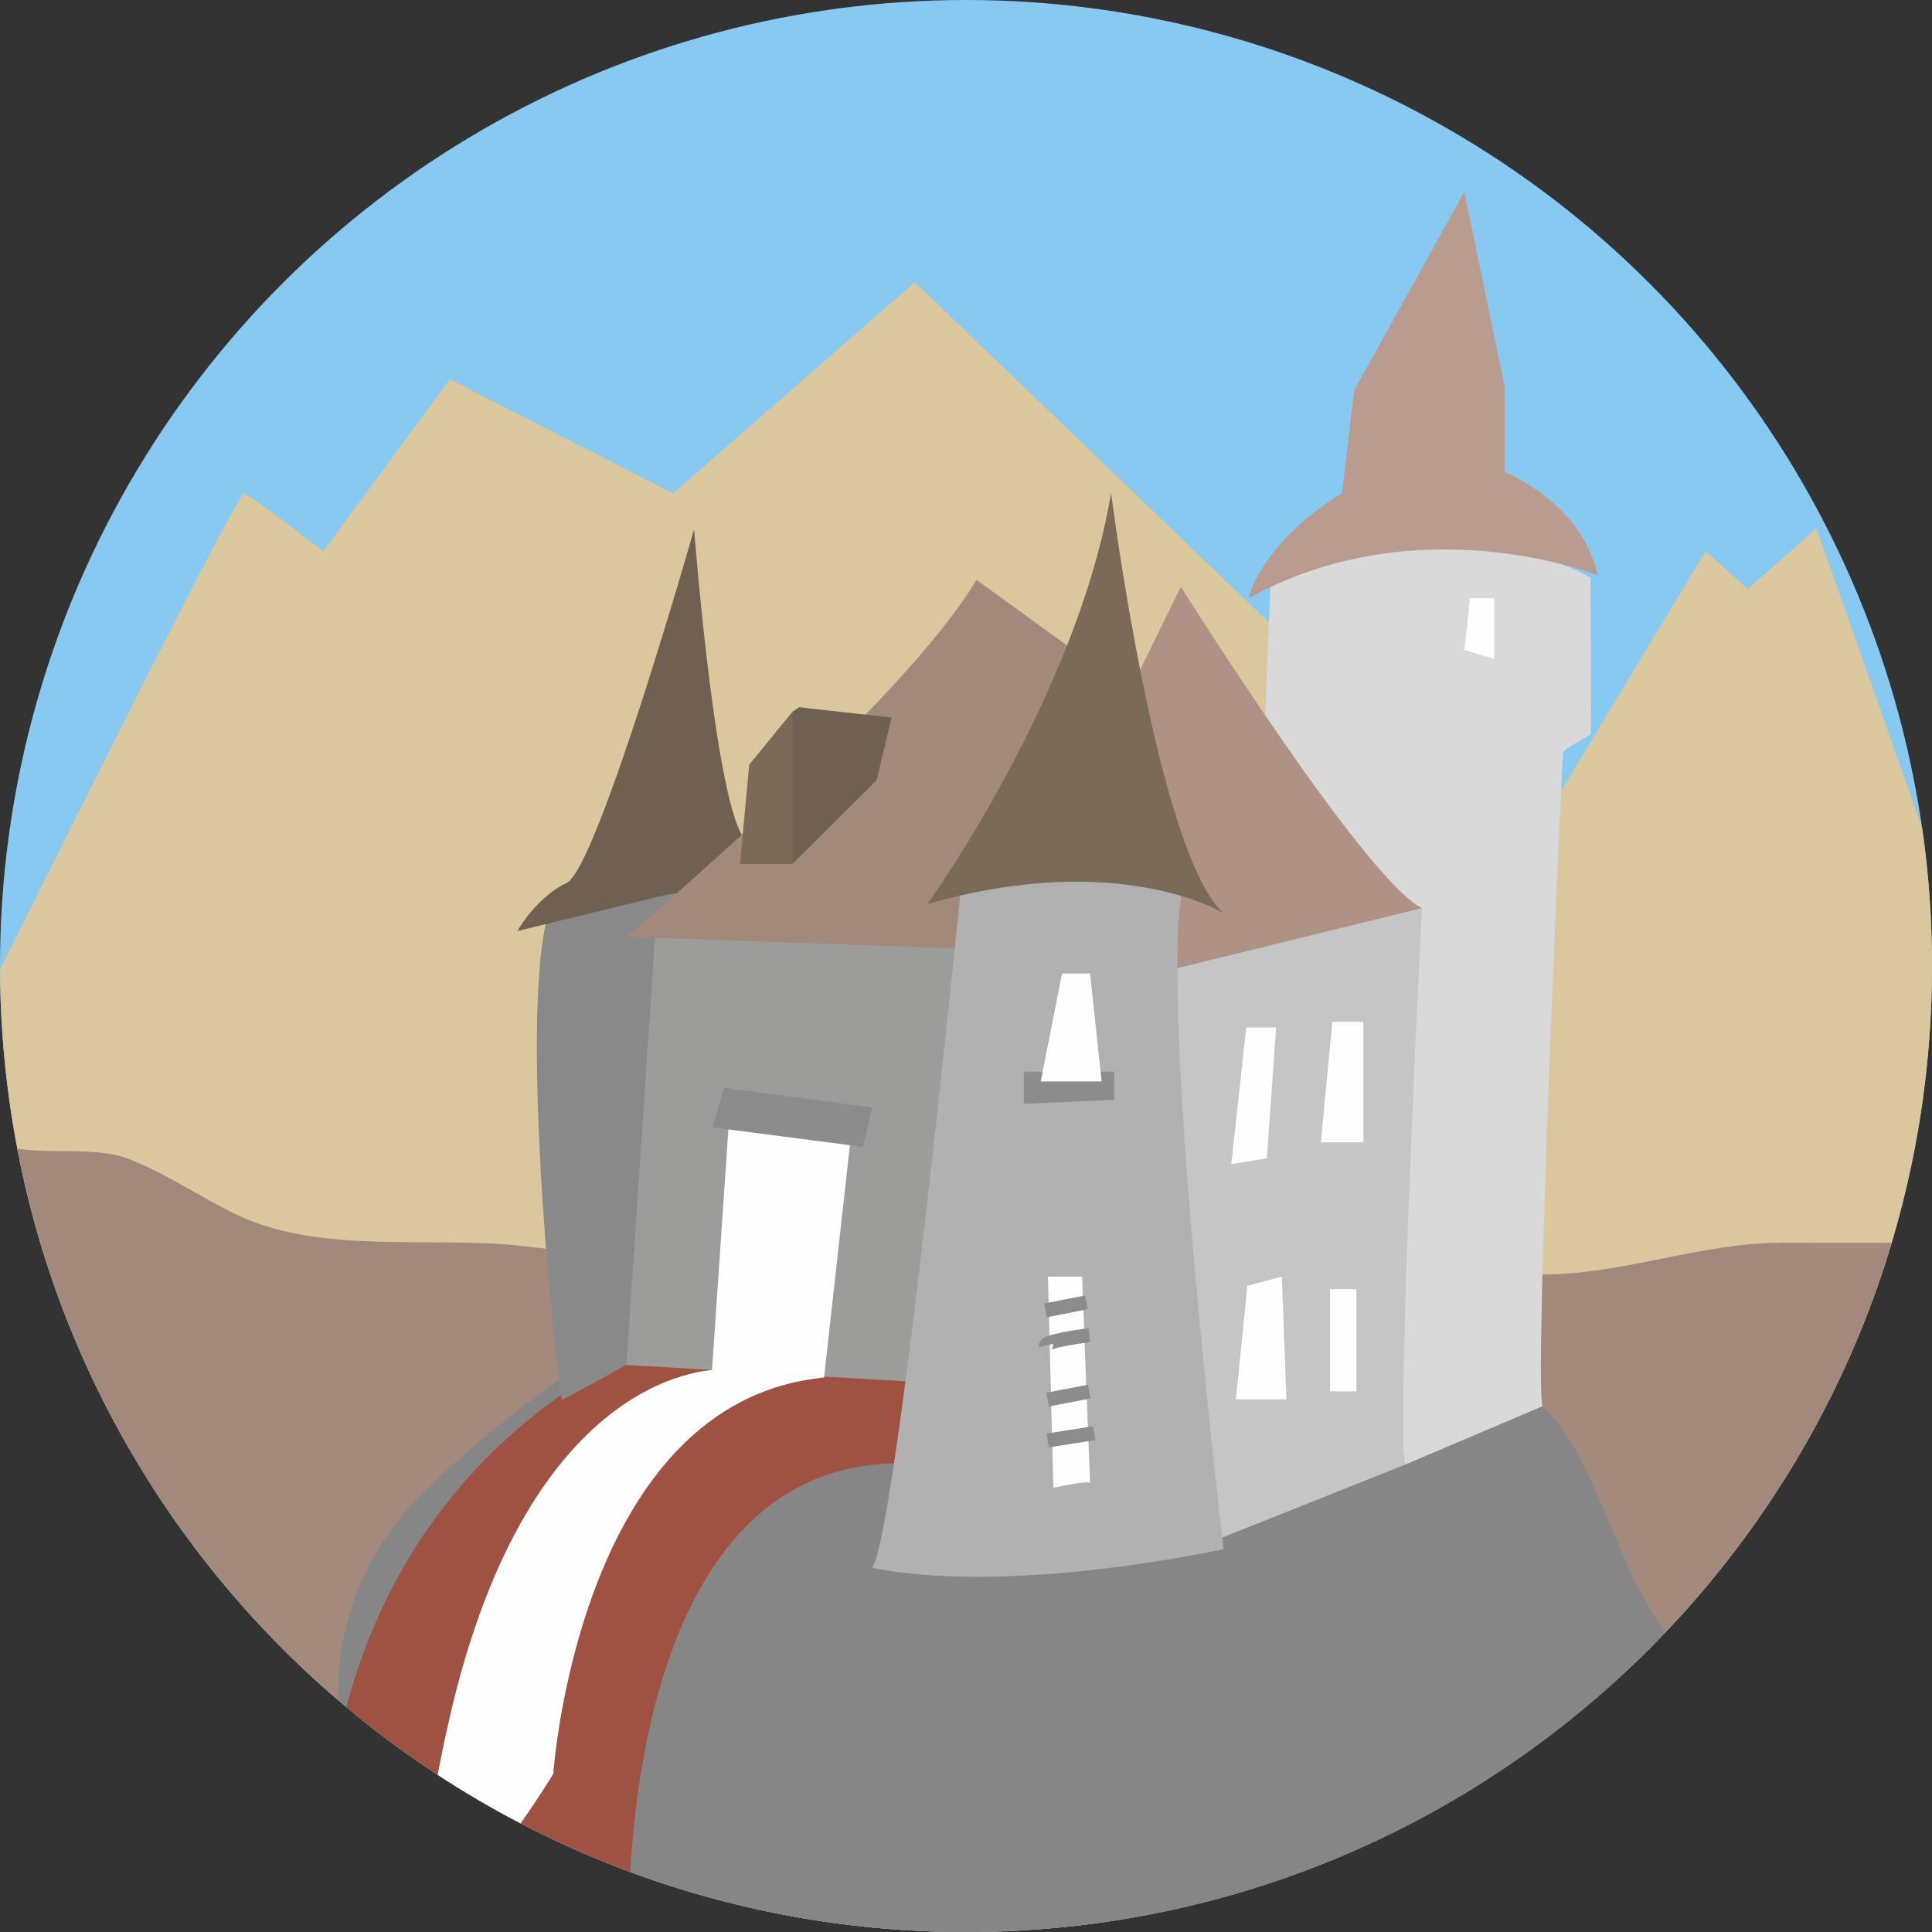 <?xml version="1.0" encoding="iso-8859-1"?>
<!-- Generator: Adobe Illustrator 20.0.0, SVG Export Plug-In . SVG Version: 6.00 Build 0)  -->
<svg version="1.1" xmlns="http://www.w3.org/2000/svg" xmlns:xlink="http://www.w3.org/1999/xlink" x="0px" y="0px"
	 viewBox="0 0 828.668 828.668" style="enable-background:new 0 0 828.668 828.668;" xml:space="preserve">
<rect x="0" y="0" width="828.668" height="828.668" fill="#333333" stroke="none"/>
<g id="Castle">
	<g>
		<g>
			<defs>
				<circle id="SVGID_1_" cx="414.334" cy="414.334" r="414.334"/>
			</defs>
			<use xlink:href="#SVGID_1_"  style="overflow:visible;fill:#87C9F0;"/>
			<clipPath id="SVGID_2_">
				<use xlink:href="#SVGID_1_"  style="overflow:visible;"/>
			</clipPath>
		</g>
		<g>
			<path style="fill:#DBC79D;" d="M828.668,414.334c0-2.246-0.024-4.486-0.06-6.723c-0.01-0.599-0.022-1.197-0.034-1.795
				c-0.037-1.852-0.086-3.701-0.148-5.547c-0.014-0.417-0.024-0.835-0.04-1.251c-0.083-2.268-0.183-4.531-0.302-6.79
				c-0.018-0.333-0.039-0.665-0.057-0.998c-0.11-2-0.235-3.996-0.373-5.988c-0.028-0.405-0.056-0.811-0.085-1.216
				c-0.336-4.634-0.746-9.248-1.233-13.839c-0.028-0.262-0.057-0.523-0.085-0.785c-0.51-4.723-1.095-9.424-1.762-14.099
				c0,0,0,0,0-0.001l-45.427-128.692l-29.42,26.021l-18.104-16.171L651.2,369.729L392.336,121.047l-103.628,90.575l-95.776-48.931
				l-54.313,73.772c0,0-30.551-23.762-33.946-24.841c-2.232-0.709-63.186,120.849-104.663,204.17c0,0,0,0,0,0
				c0.008,2.346,0.037,4.686,0.084,7.022c0.002,0.099,0.003,0.198,0.006,0.297c0.098,4.734,0.275,9.449,0.531,14.143
				c0.002,0.035,0.004,0.07,0.006,0.105c0.127,2.313,0.273,4.622,0.437,6.925c0.004,0.061,0.008,0.121,0.013,0.182
				c0.336,4.679,0.75,9.336,1.241,13.971c0.006,0.058,0.013,0.117,0.019,0.175c0.243,2.29,0.505,4.574,0.785,6.853
				c0.003,0.022,0.005,0.043,0.008,0.065c0.569,4.615,1.214,9.207,1.933,13.773c0.013,0.08,0.026,0.16,0.038,0.241
				c1.078,6.821,2.323,13.587,3.73,20.294c0.02,0.093,0.039,0.186,0.059,0.279c1.409,6.695,2.98,13.329,4.708,19.9
				c0.025,0.096,0.05,0.191,0.075,0.286c1.732,6.567,3.622,13.069,5.664,19.504c0.03,0.094,0.06,0.188,0.09,0.282
				c2.049,6.439,4.25,12.809,6.601,19.107c0.03,0.08,0.06,0.161,0.09,0.241c2.359,6.309,4.868,12.545,7.521,18.704
				c0.028,0.066,0.057,0.132,0.085,0.198c2.664,6.173,5.473,12.269,8.424,18.283c0.023,0.047,0.046,0.093,0.069,0.14
				c2.964,6.034,6.07,11.986,9.315,17.851c0.013,0.023,0.026,0.046,0.038,0.07c2.17,3.92,4.401,7.801,6.693,11.642
				c72.302,121.178,204.701,202.344,356.062,202.344c20.656,0,40.957-1.519,60.803-4.438l223.66-108.651
				c79.961-75.534,129.866-182.551,129.871-301.227C828.668,414.346,828.668,414.34,828.668,414.334z"/>
			<path style="fill:#A3897B;" d="M414.334,828.668c187.567,0,346.022-124.636,397.07-295.605
				c-15.614,0.011-31.229,0.022-46.843-0.01c-35.495-0.075-68.639,13.833-103.658,13.598c-34.12-0.229-67.472-6.122-101.771-6.099
				c-42.347,0.029-83.575,4.616-125.552,8.994c-71.61,7.47-140.096-7.531-210.102-15.181c-39.011-4.263-85.628,3.891-121.835-13.318
				c-15.532-7.382-30.894-18.076-46.802-24.1c-13.504-5.114-33.15-1.873-47.447-4.288
				C44.009,684.039,212.281,828.668,414.334,828.668z"/>
			<path style="fill:#868686;" d="M714.338,700.114c-22.731-30.942-29.585-75.402-52.783-96.932
				c-188.613-175.056-396.567-46.045-481.347,38.394c-23.153,23.06-36.013,54.568-35.166,87.235
				c0.004,0.141,0.007,0.282,0.011,0.422c72.422,61.989,166.476,99.435,269.28,99.435
				C532.367,828.668,638.872,779.312,714.338,700.114z"/>
			<path style="fill:#9F5242;" d="M284.521,574.872c0,0-103.112,33.77-135.981,157.312c35.943,30.089,77.065,54.194,121.836,70.784
				c2.833-53.863,20.644-185.477,127.4-174.677l30.53-47.51L284.521,574.872z"/>
			<path style="fill:#D9D9D9;" d="M540.932,348.15l3.939-96.499c0,0,73.851-37.418,137.363-3.939c0,0,0.492,65.481,0,66.958
				c-0.492,1.477-11.324,5.908-11.816,8.37c-0.492,2.462-12.308,264.879-8.862,280.141l-59.081,25.109l-8.862-89.113l2.954-126.039
				L540.932,348.15z"/>
			<path style="fill:#898989;" d="M274.084,582.503c-1.477,0.492-31.51,17.724-32.987,17.724s-19.201-162.035-5.908-208.533
				l74.343-15.481L274.084,582.503z"/>
			<path style="fill:#706051;" d="M282.454,384.583l-60.558,14.77c0,0,7.877-14.278,21.171-20.678
				c13.293-6.4,54.65-151.641,54.65-151.641s9.847,129.485,23.632,134.409l8.739,22.155
				C330.088,383.598,304.374,379.236,282.454,384.583z"/>
			<polygon style="fill:#9C9C9B;" points="394.708,592.842 268.669,585.457 280.977,401.815 416.863,406.738 			"/>
			<path style="fill:#C5C5C5;" d="M500.068,414.123l109.792-24.617c0,0-10.831,215.152-7.385,238.785l-82.713,32.987
				L500.068,414.123z"/>
			<path style="fill:#A3897B;" d="M423.604,407.23c1.628,0-154.936-5.416-154.936-5.416s119.146-100.437,150.163-153.118
				l53.665,38.895L423.604,407.23z"/>
			<path style="fill:#AF9285;" d="M484.806,295.962l21.663-44.311c0,0,78.774,125.547,103.391,137.855l-114.223,28.063
				L484.806,295.962z"/>
			<path style="fill:#B1B1B1;" d="M412.548,376.922c0,0-27.575,278.706-38.408,295.448c0,0,48.256,12.803,150.678-7.879
				c0,0-27.575-232.419-17.727-282.645C507.092,381.846,494.289,360.18,412.548,376.922z"/>
			<path style="fill:#7B6A58;" d="M397.776,387.755c0,0,64.014-88.634,78.786-176.284c0,0,19.697,154.618,48.257,180.223
				C524.819,391.694,480.502,364.119,397.776,387.755z"/>
			<polygon style="fill:#8C8C8C;" points="439.139,473.435 439.139,459.647 477.913,459.647 477.913,471.727 			"/>
			<path style="fill:#FEFEFE;" d="M451.819,638.138l-2.339-90.59h14.648c0,0,3.446,90.098,3.446,88.621
				S451.819,638.138,451.819,638.138z"/>
			<g>
				
					<rect x="449.358" y="613.068" transform="matrix(0.988 -0.155 0.155 0.988 -90.08 78.802)" style="fill:#8C8C8C;" width="20.142" height="6"/>
			</g>
			<g>
				
					<rect x="449.193" y="595.504" transform="matrix(0.982 -0.189 0.189 0.982 -104.924 97.481)" style="fill:#8C8C8C;" width="18.216" height="6"/>
			</g>
			<g>
				<path style="fill:#8C8C8C;" d="M450.762,578.984c0.456-0.276,1.173-1.33,0.85-2.623l-5.82,1.455
					c-0.234-0.937-0.057-1.901,0.501-2.718c0.669-0.981,2.062-3.022,20.568-5.416l0.77,5.95
					C460.668,576.533,452.229,578.095,450.762,578.984z"/>
			</g>
			<g>
				
					<rect x="448.206" y="557.594" transform="matrix(0.981 -0.193 0.193 0.981 -99.46 98.602)" style="fill:#8C8C8C;" width="17.894" height="6"/>
			</g>
			<polygon style="fill:#FEFEFE;" points="446.403,463.849 455.508,417.569 467.574,417.569 472.497,463.849 			"/>
			<polygon style="fill:#FEFEFE;" points="528.132,499.298 534.532,440.709 547.333,440.709 543.394,496.836 			"/>
			<polygon style="fill:#FEFEFE;" points="566.534,489.943 571.457,438.248 584.751,438.248 584.751,489.943 			"/>
			<polygon style="fill:#FEFEFE;" points="530.101,600.227 535.024,551.486 549.794,547.547 551.764,600.227 			"/>
			<rect x="570.473" y="552.963" style="fill:#FEFEFE;" width="11.324" height="43.818"/>
			<polygon style="fill:#FEFEFE;" points="628.076,278.73 630.538,256.575 640.877,256.575 640.877,282.669 			"/>
			<path style="fill:#BA9B90;" d="M535.517,256.575c0,0,4.923-23.249,40.126-45.104l5.17-44.01l47.265-85.175l17.232,83.205v36.925
				c0,0,33.479,13.293,39.88,44.311C685.188,246.728,608.875,216.203,535.517,256.575z"/>
			<polygon style="fill:#FEFEFE;" points="305.392,587.609 312.487,483.543 364.675,489.943 353.459,590.873 			"/>
			<polygon style="fill:#8C8C8C;" points="305.594,483.543 310.518,466.541 374.14,475.042 370.091,491.913 			"/>
			<polygon style="fill:#7B6A58;" points="317.41,370.573 321.349,327.964 339.867,305.316 342.766,324.025 339.867,370.573 			"/>
			<polygon style="fill:#706051;" points="342.766,303.347 345.926,303.7 382.399,307.778 375.999,334.61 339.867,370.573 
				339.867,305.316 			"/>
			<path style="fill:#FEFEFE;" d="M192.508,738.226c-1.93,8.527-3.511,16.181-4.776,23.036
				c11.464,7.503,23.323,14.451,35.538,20.811c8.019-11.263,14.049-21.243,14.049-21.243s10.763-159.865,116.139-169.958
				l-43.926-3.446C309.533,587.427,227.538,583.482,192.508,738.226z"/>
		</g>
	</g>
</g>
<g id="Layer_1">
</g>
</svg>
